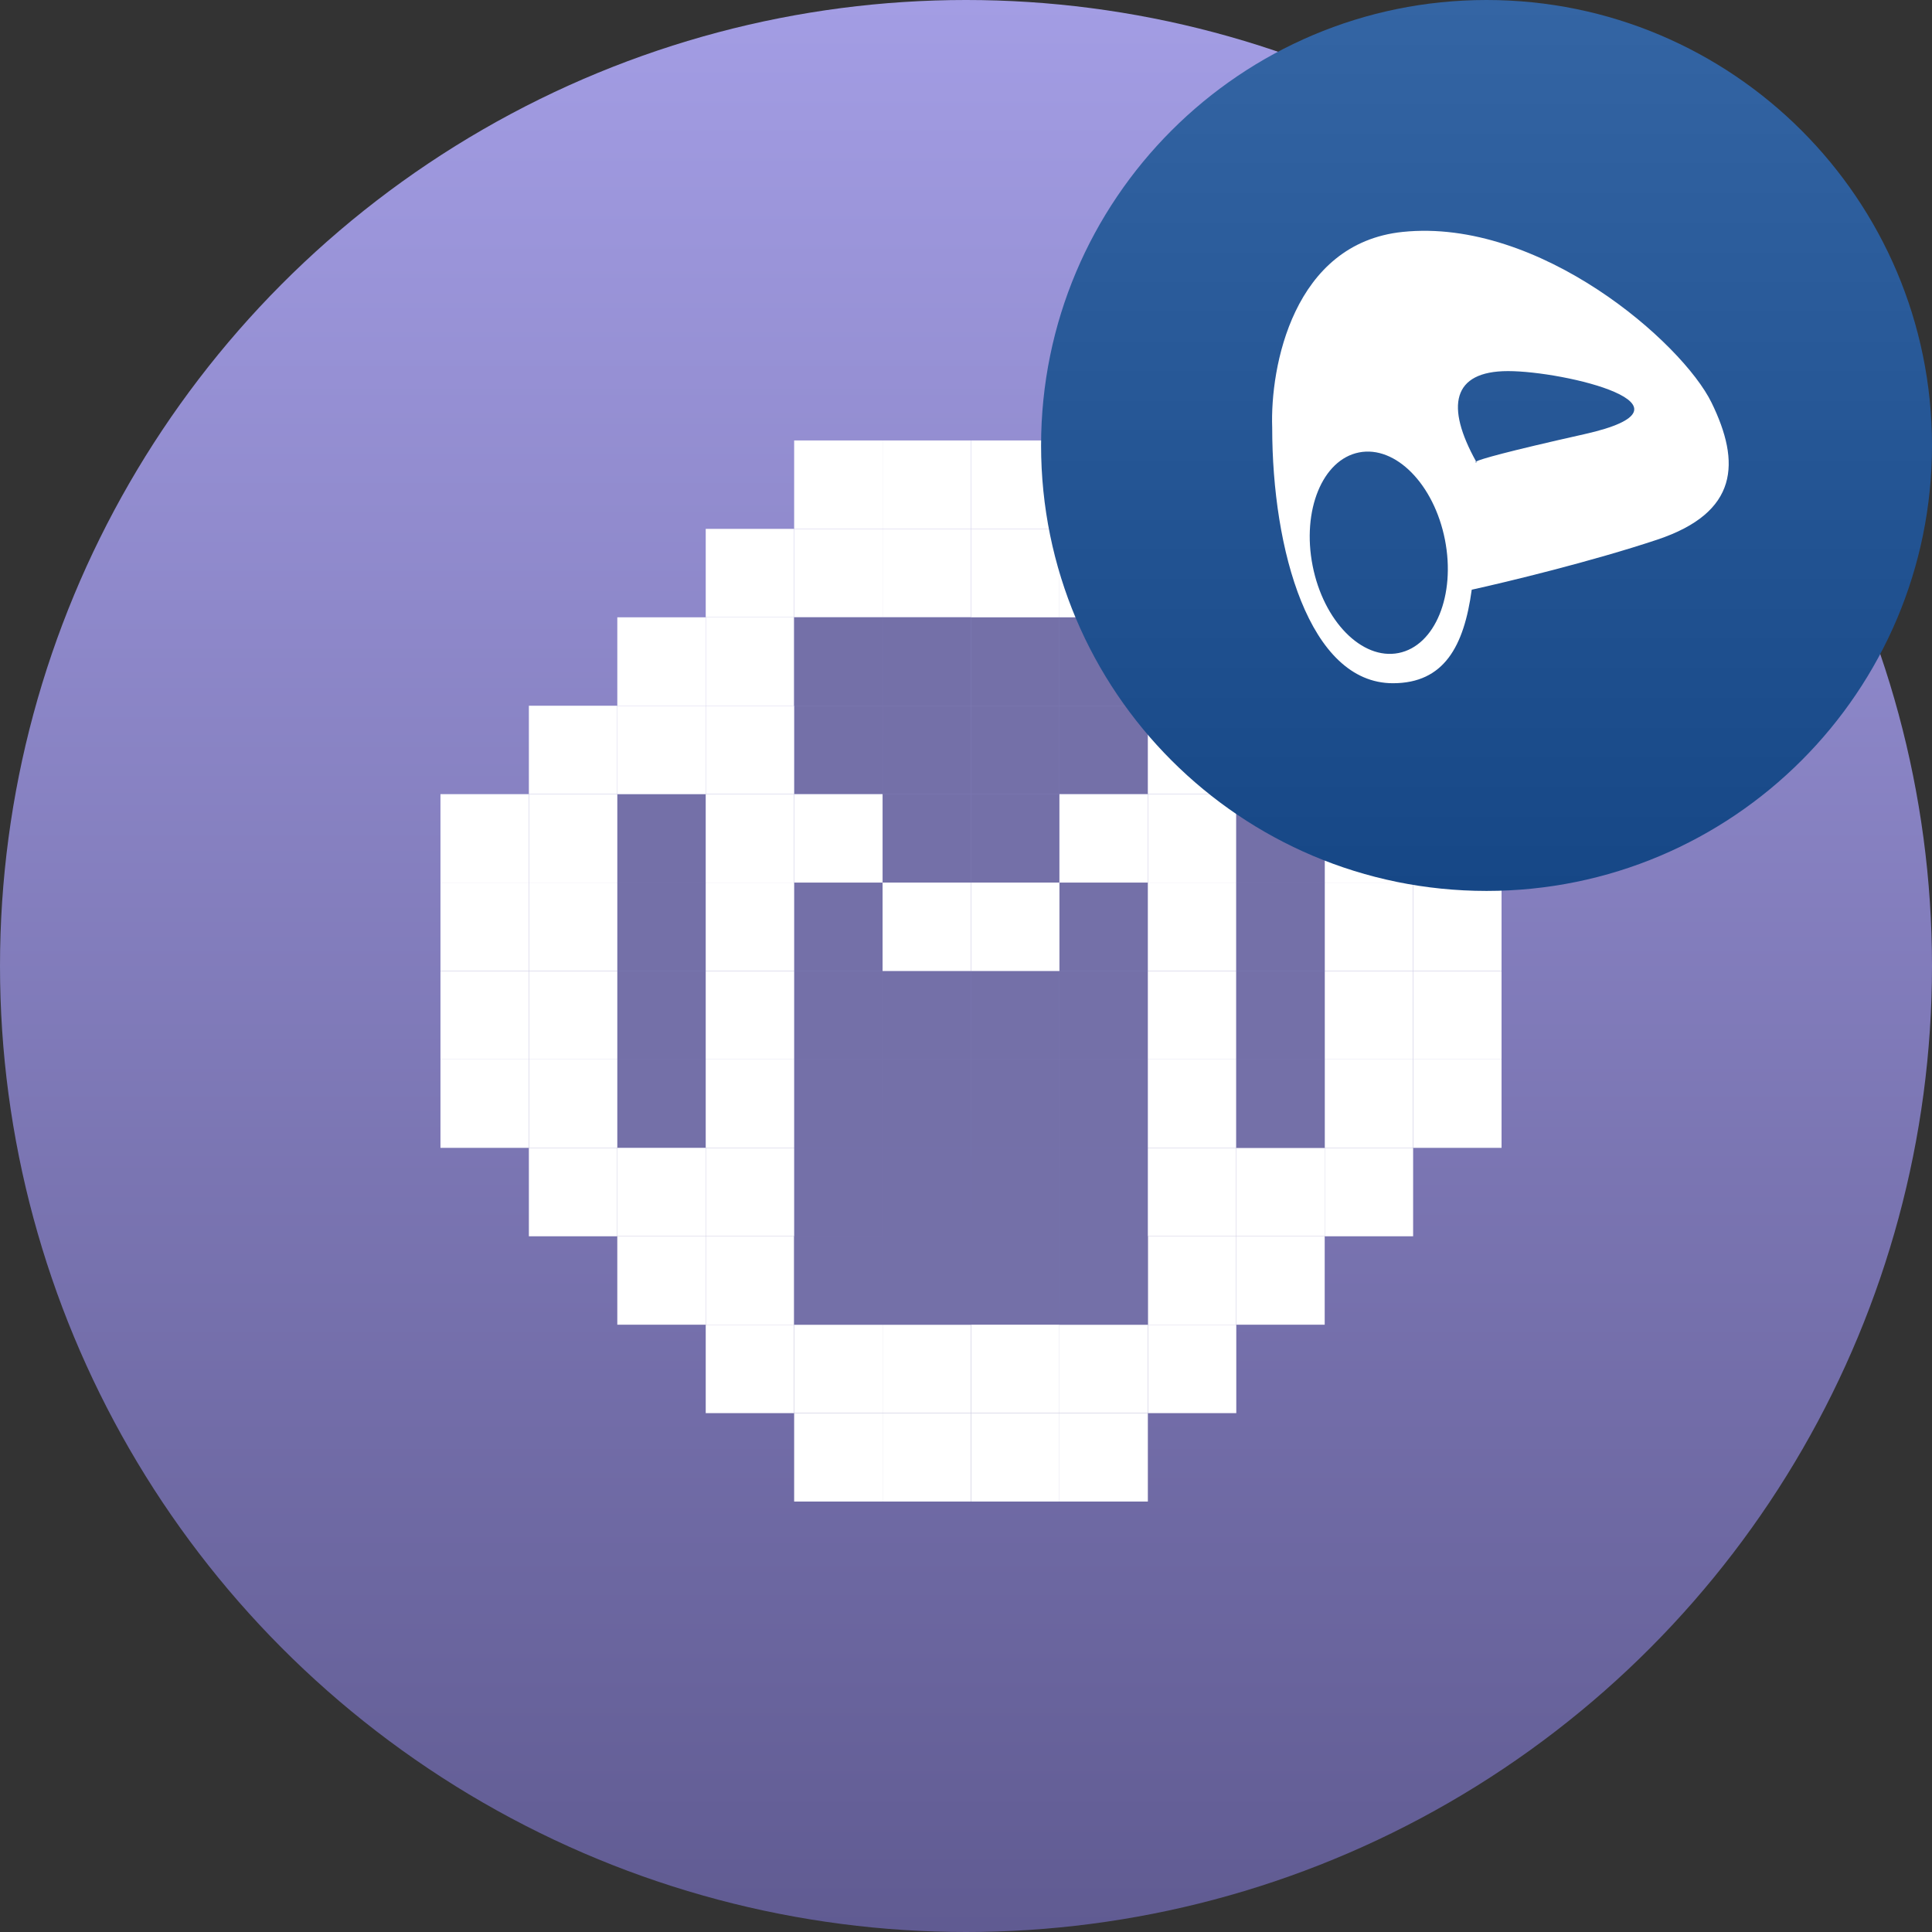<svg width="193" height="193" viewBox="0 0 193 193" fill="none" xmlns="http://www.w3.org/2000/svg" data-reactroot=""><rect x="0" y="0" width="193" height="193" fill="#333333" stroke="none"/><circle cx="96.5" cy="96.5" r="96.5" fill="url(#1_crv_mim_icon_d6546d92-006d-478c-9f21-0f7b6f9683f2)"></circle><path d="M61.667 88.166H70.5V79.333H61.667V88.166Z" fill="#7470A8"></path><path d="M61.667 105.833H70.5V97H61.667V105.833Z" fill="#7470A8"></path><path d="M61.667 97H70.5V88.167H61.667V97Z" fill="#7470A8"></path><path d="M61.667 114.666H70.5V105.833H61.667V114.666Z" fill="#7470A8"></path><path d="M96.999 70.5H105.833V61.667H96.999V70.5Z" fill="#7470A8"></path><path d="M96.999 123.5L105.833 123.5L105.833 132.333L96.999 132.333L96.999 123.5Z" fill="#7470A8"></path><path d="M105.833 70.5H114.667V61.667H105.833V70.5Z" fill="#7470A8"></path><path d="M114.667 70.5H123.5V61.667H114.667V70.5Z" fill="white"></path><path d="M79.333 70.5L70.5 70.5L70.5 61.667L79.333 61.667L79.333 70.5Z" fill="white"></path><path d="M132.333 123.5L123.5 123.5L123.5 114.666L132.333 114.666L132.333 123.5Z" fill="white"></path><path d="M61.667 123.5H70.5V114.666H61.667V123.5Z" fill="white"></path><path d="M105.833 61.666H114.667V52.833H105.833V61.666Z" fill="white"></path><path d="M105.833 52.833H114.667V44H105.833V52.833Z" fill="white"></path><path d="M105.833 150H114.667V141.167H105.833V150Z" fill="white"></path><path d="M105.833 141.167H114.667V132.333H105.833V141.167Z" fill="white"></path><path d="M88.167 61.666H97V52.833H88.167V61.666Z" fill="white"></path><path d="M88.167 52.833H97V44H88.167V52.833Z" fill="white"></path><path d="M88.167 150H97V141.167H88.167V150Z" fill="white"></path><path d="M88.167 141.167H97V132.333H88.167V141.167Z" fill="white"></path><path d="M96.999 61.666H105.833V52.833H96.999V61.666Z" fill="white"></path><path d="M96.999 52.833H105.833V44H96.999V52.833Z" fill="white"></path><path d="M96.999 150H105.833V141.167H96.999V150Z" fill="white"></path><path d="M96.999 141.167H105.833V132.333H96.999V141.167Z" fill="white"></path><path d="M79.333 61.666H88.166V52.833H79.333V61.666Z" fill="white"></path><path d="M79.333 52.833H88.166V44H79.333V52.833Z" fill="white"></path><path d="M79.333 150H88.166V141.167H79.333V150Z" fill="white"></path><path d="M79.333 141.167H88.166V132.333H79.333V141.167Z" fill="white"></path><path d="M123.5 79.333H132.333V70.5H123.5V79.333Z" fill="white"></path><path d="M70.5 79.333L61.666 79.333L61.666 70.5L70.5 70.5L70.5 79.333Z" fill="white"></path><path d="M123.5 132.333L114.667 132.333L114.667 123.5L123.5 123.5L123.5 132.333Z" fill="white"></path><path d="M70.5 132.333H79.333V123.5H70.5V132.333Z" fill="white"></path><path d="M132.333 88.166H141.166V79.333H132.333V88.166Z" fill="white"></path><path d="M52.833 88.166H61.666V79.333H52.833V88.166Z" fill="white"></path><path d="M44 88.166H52.833V79.333H44V88.166Z" fill="white"></path><path d="M52.833 79.333H61.666V70.5H52.833V79.333Z" fill="white"></path><path d="M141.166 79.333L132.333 79.333L132.333 70.5L141.166 70.5L141.166 79.333Z" fill="white"></path><path d="M114.667 141.167H123.5V132.333H114.667V141.167Z" fill="white"></path><path d="M52.833 114.666V123.5H61.666V114.666H52.833Z" fill="white"></path><path d="M61.667 70.5H70.5V61.667H61.667V70.5Z" fill="white"></path><path d="M132.333 70.5L123.5 70.5L123.5 61.667L132.333 61.667L132.333 70.5Z" fill="white"></path><path d="M123.5 132.333H132.333V123.5H123.5V132.333Z" fill="white"></path><path d="M61.666 123.5V132.333H70.5V123.5H61.666Z" fill="white"></path><path d="M70.5 61.666H79.333V52.833H70.5V61.666Z" fill="white"></path><path d="M123.5 61.666L114.667 61.666L114.667 52.833L123.5 52.833L123.5 61.666Z" fill="white"></path><path d="M132.333 123.5H141.166V114.666H132.333V123.5Z" fill="white"></path><path d="M70.5 132.333V141.167H79.333V132.333H70.5Z" fill="white"></path><path d="M141.167 88.166H150V79.333H141.167V88.166Z" fill="white"></path><path d="M132.333 97H141.166V88.167H132.333V97Z" fill="white"></path><path d="M52.833 97H61.666V88.167H52.833V97Z" fill="white"></path><path d="M44 97H52.833V88.167H44V97Z" fill="white"></path><path d="M141.167 97H150V88.167H141.167V97Z" fill="white"></path><path d="M132.333 105.833H141.166V97H132.333V105.833Z" fill="white"></path><path d="M52.833 105.833H61.666V97H52.833V105.833Z" fill="white"></path><path d="M44 105.833H52.833V97H44V105.833Z" fill="white"></path><path d="M141.167 105.833H150V97H141.167V105.833Z" fill="white"></path><path d="M132.333 114.666H141.166V105.833H132.333V114.666Z" fill="white"></path><path d="M52.833 114.666H61.666V105.833H52.833V114.666Z" fill="white"></path><path d="M44 114.666H52.833V105.833H44V114.666Z" fill="white"></path><path d="M141.167 114.666H150V105.833H141.167V114.666Z" fill="white"></path><path d="M105.833 123.5L114.667 123.5L114.667 132.333L105.833 132.333L105.833 123.5Z" fill="#7470A8"></path><path d="M96.999 88.166H105.833V79.333H96.999V88.166Z" fill="#7470A8"></path><path d="M96.999 105.833H105.833V97H96.999V105.833Z" fill="#7470A8"></path><path d="M96.999 114.666H105.833V105.833H96.999V114.666Z" fill="#7470A8"></path><path d="M96.999 79.333H105.833V70.5H96.999V79.333Z" fill="#7470A8"></path><path d="M96.999 114.666L105.833 114.666L105.833 123.5L96.999 123.5L96.999 114.666Z" fill="#7470A8"></path><path d="M79.333 105.833H88.166V97H79.333V105.833Z" fill="#7470A8"></path><path d="M79.333 97H88.166V88.167H79.333V97Z" fill="#7470A8"></path><path d="M79.333 114.666H88.166V105.833H79.333V114.666Z" fill="#7470A8"></path><path d="M79.333 79.333H88.166V70.5H79.333V79.333Z" fill="#7470A8"></path><path d="M79.333 114.666L88.166 114.666L88.166 123.5L79.333 123.5L79.333 114.666Z" fill="#7470A8"></path><path d="M105.833 105.833H114.667V97H105.833V105.833Z" fill="#7470A8"></path><path d="M105.833 97H114.667V88.167H105.833V97Z" fill="#7470A8"></path><path d="M105.833 114.666H114.667V105.833H105.833V114.666Z" fill="#7470A8"></path><path d="M105.833 79.333H114.667V70.5H105.833V79.333Z" fill="#7470A8"></path><path d="M105.833 114.666L114.667 114.666L114.667 123.5L105.833 123.5L105.833 114.666Z" fill="#7470A8"></path><path d="M88.167 70.5H97V61.667H88.167V70.5Z" fill="#7470A8"></path><path d="M88.167 123.5L97 123.5L97 132.333L88.167 132.333L88.167 123.5Z" fill="#7470A8"></path><path d="M79.333 70.5H88.166V61.667H79.333V70.5Z" fill="#7470A8"></path><path d="M79.333 123.5L88.166 123.5L88.166 132.333L79.333 132.333L79.333 123.5Z" fill="#7470A8"></path><path d="M88.167 88.166H97V79.333H88.167V88.166Z" fill="#7470A8"></path><path d="M88.167 105.833H97V97H88.167V105.833Z" fill="#7470A8"></path><path d="M79.333 88.166H88.166V79.333H79.333V88.166Z" fill="white"></path><path d="M96.999 97H105.833V88.167H96.999V97Z" fill="white"></path><path d="M114.667 88.166H123.5V79.333H114.667V88.166Z" fill="white"></path><path d="M114.667 105.833H123.5V97H114.667V105.833Z" fill="white"></path><path d="M114.667 97H123.5V88.167H114.667V97Z" fill="white"></path><path d="M114.667 114.666H123.5V105.833H114.667V114.666Z" fill="white"></path><path d="M114.667 79.333H123.5V70.5H114.667V79.333Z" fill="white"></path><path d="M114.667 114.666L123.5 114.666L123.5 123.5L114.667 123.5L114.667 114.666Z" fill="white"></path><path d="M70.5 88.166H79.333V79.333H70.5V88.166Z" fill="white"></path><path d="M70.5 105.833H79.333V97H70.5V105.833Z" fill="white"></path><path d="M70.5 97H79.333V88.167H70.5V97Z" fill="white"></path><path d="M70.5 114.666H79.333V105.833H70.5V114.666Z" fill="white"></path><path d="M70.5 79.333H79.333V70.5H70.5V79.333Z" fill="white"></path><path d="M70.5 114.666L79.333 114.666L79.333 123.5L70.5 123.5L70.5 114.666Z" fill="white"></path><path d="M105.833 88.166H114.667V79.333H105.833V88.166Z" fill="white"></path><path d="M88.167 97H97V88.167H88.167V97Z" fill="white"></path><path d="M88.167 114.666H97V105.833H88.167V114.666Z" fill="#7470A8"></path><path d="M88.167 79.333H97V70.5H88.167V79.333Z" fill="#7470A8"></path><path d="M88.167 114.666L97 114.666L97 123.5L88.167 123.5L88.167 114.666Z" fill="#7470A8"></path><path d="M123.5 88.166H132.333V79.333H123.5V88.166Z" fill="#7470A8"></path><path d="M123.5 105.833H132.333V97H123.5V105.833Z" fill="#7470A8"></path><path d="M123.5 97H132.333V88.167H123.5V97Z" fill="#7470A8"></path><path d="M123.5 114.666H132.333V105.833H123.5V114.666Z" fill="#7470A8"></path><path d="M148.5 89C173.077 89 193 69.077 193 44.5C193 19.923 173.077 0 148.5 0C123.923 0 104 19.923 104 44.5C104 69.077 123.923 89 148.5 89Z" fill="url(#2_crv_mim_icon_d6546d92-006d-478c-9f21-0f7b6f9683f2)"></path><path fill-rule="evenodd" clip-rule="evenodd" d="M139.147 68.252C130.782 68.252 127.088 54.902 127.088 42.722C126.871 36.675 129.174 24.297 140.125 23.167C153.813 21.755 168.059 34.248 170.978 40.224C173.898 46.199 173.694 51.196 165.546 53.912C159.028 56.085 150.48 58.149 147.021 58.909C146.249 64.561 144.262 68.252 139.147 68.252ZM147.512 46.199L147.458 46.103C147.332 46.171 147.375 46.199 147.512 46.199ZM147.458 46.103C144.405 40.617 145.032 37.071 150.649 37.071C156.298 37.071 170.869 40.55 158.267 43.374C150.421 45.133 147.9 45.865 147.458 46.103ZM139.709 65.235C143.359 64.516 145.434 59.447 144.344 53.914C143.253 48.38 139.411 44.477 135.761 45.197C132.111 45.916 130.036 50.985 131.127 56.518C132.217 62.052 136.06 65.954 139.709 65.235Z" fill="white"></path><defs><linearGradient id="1_crv_mim_icon_d6546d92-006d-478c-9f21-0f7b6f9683f2" x1="96.5" y1="0" x2="96.5" y2="193" gradientUnits="userSpaceOnUse"><stop stop-color="#A39DE4"></stop><stop offset="1" stop-color="#605B92"></stop></linearGradient><linearGradient id="2_crv_mim_icon_d6546d92-006d-478c-9f21-0f7b6f9683f2" x1="148.5" y1="0" x2="148.5" y2="89" gradientUnits="userSpaceOnUse"><stop stop-color="#3465A4"></stop><stop offset="1" stop-color="#164786"></stop></linearGradient></defs></svg>
